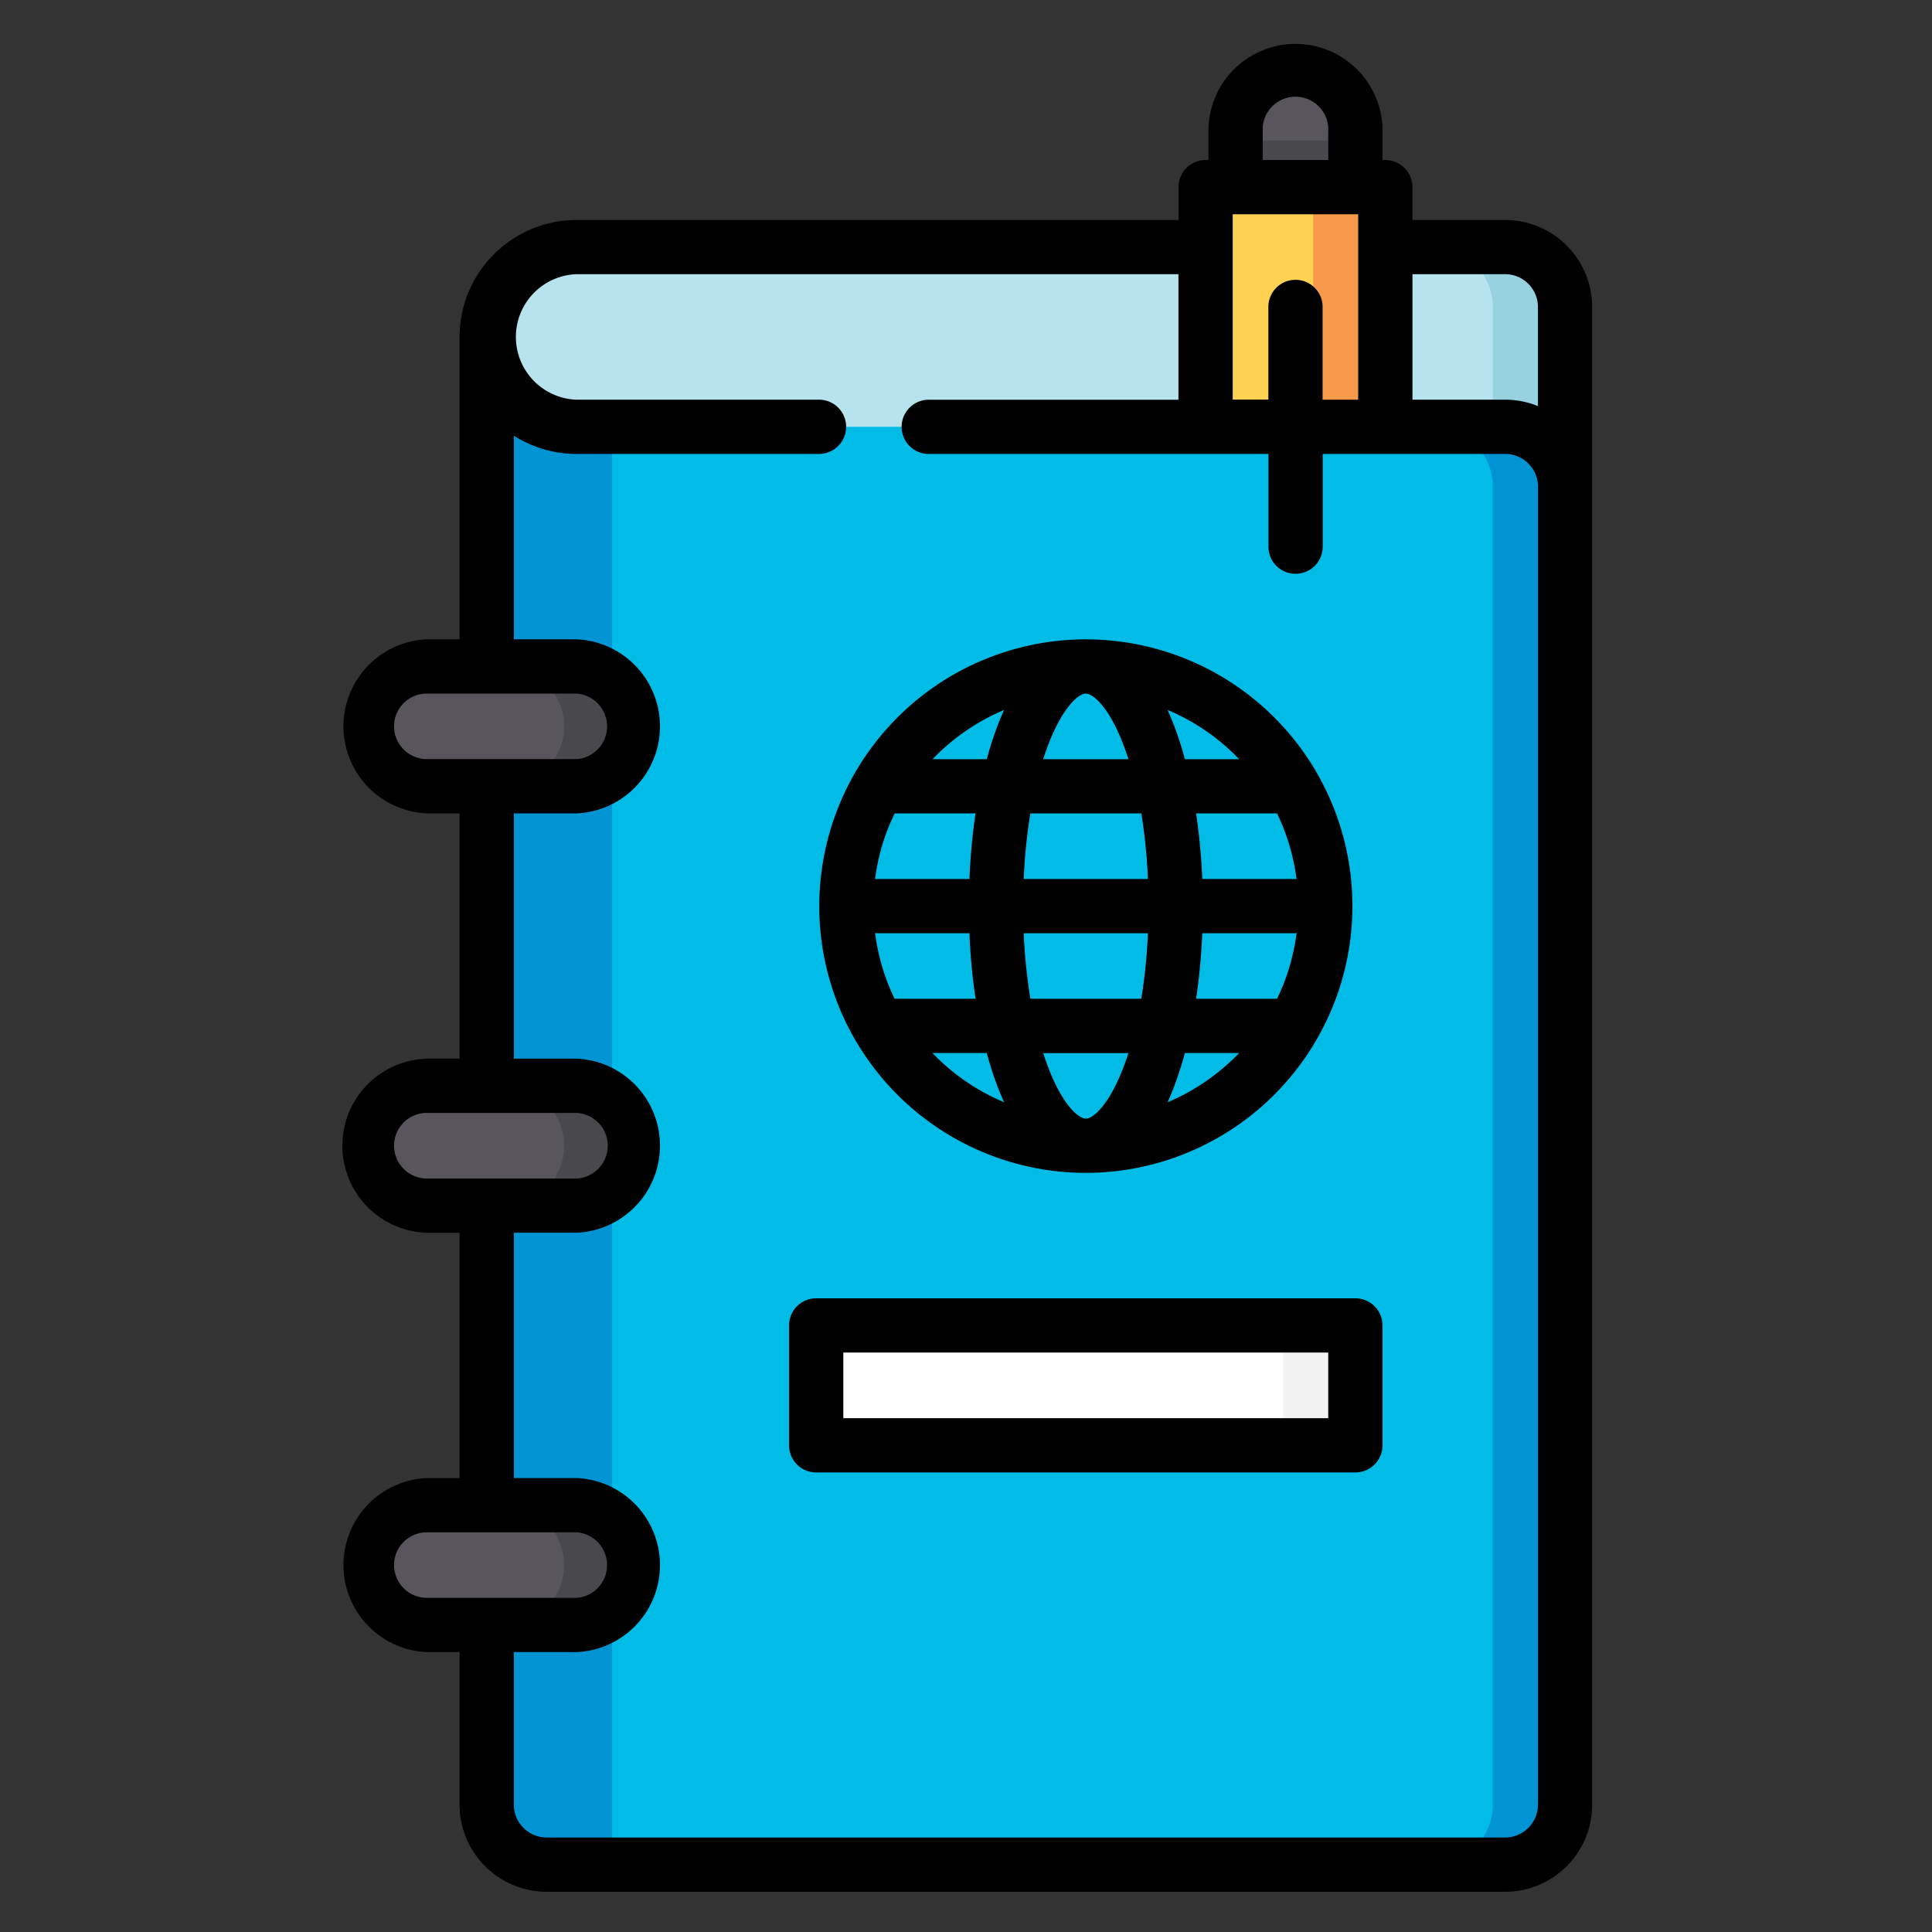 <svg width="24" height="24" fill="none" xmlns="http://www.w3.org/2000/svg">
  <rect width="100%" height="100%" fill="#333333" stroke="none"/>
  <defs/>
  <path d="M16.837 1.581a.744.744 0 00-1.488 0v1.075h1.488V1.581z" fill="#58565C"/>
  <path d="M16.837 1.747h-1.488v.91h1.488v-.91z" fill="#49484D"/>
  <path d="M6.046 4.186c0-.617.5-1.117 1.116-1.117H18.698c.41 0 .744.334.744.745v2.232H6.046v-1.86z" fill="#B6E3EE"/>
  <path d="M18.697 3.07H17.8c.41 0 .744.333.744.744v2.232h.898V3.814a.744.744 0 00-.744-.744z" fill="#96D2E0"/>
  <path d="M14.977 5.531V2.595c0-.15.12-.27.27-.27h1.693c.149 0 .27.12.27.27V5.53h-2.233z" fill="#FFD151"/>
  <path d="M16.94 2.325h-.897c.149 0 .27.12.27.27V5.53h.897V2.595a.27.27 0 00-.27-.27z" fill="#F79B4A"/>
  <path d="M6.046 4.186c0 .616.5 1.116 1.116 1.116h11.535c.411 0 .745.333.745.744V22.42a.744.744 0 01-.745.744H6.79a.744.744 0 01-.744-.744V4.186z" fill="#00BCE7"/>
  <path d="M18.697 5.302H17.8c.41 0 .744.333.744.744V22.42a.744.744 0 01-.744.744h.898a.744.744 0 00.744-.744V6.046a.744.744 0 00-.744-.744zM7.604 5.302h-.442c-.616 0-1.116-.5-1.116-1.116v18.233c0 .41.333.744.744.744h.814V5.302z" fill="#0094D4"/>
  <path d="M7.162 20.186a.744.744 0 100-1.488h-1.86a.744.744 0 100 1.488h1.86zM7.162 9.767a.744.744 0 100-1.488h-1.86a.744.744 0 100 1.488h1.86zM7.162 14.977a.744.744 0 100-1.489h-1.86a.744.744 0 100 1.489h1.86z" fill="#58565C"/>
  <path d="M16.567 17.954h-6.159a.27.27 0 01-.27-.27v-.95c0-.148.121-.269.27-.269h6.16c.148 0 .269.121.269.27v.95a.27.27 0 01-.27.269z" fill="#fff"/>
  <path d="M16.567 16.465h-.898c.149 0 .27.121.27.27v.95a.27.27 0 01-.27.269h.898a.27.27 0 00.27-.27v-.95a.27.27 0 00-.27-.269z" fill="#F2F2F2"/>
  <path d="M7.162 8.279h-.898a.744.744 0 110 1.488h.898a.744.744 0 100-1.488zM7.162 13.489h-.898a.744.744 0 110 1.488h.898a.744.744 0 000-1.489zM7.162 18.698h-.898a.744.744 0 110 1.488h.898a.744.744 0 100-1.488z" fill="#49484D"/>
  <g fill="#000">
    <path d="M18.698 2.733h-1.152v-.408a.337.337 0 00-.337-.337h-.035v-.407a1.082 1.082 0 00-2.162 0v.407h-.035a.337.337 0 00-.337.337v.408H7.163c-.801 0-1.453.65-1.454 1.451V7.942h-.407a1.082 1.082 0 000 2.162h.407v3.047h-.407a1.082 1.082 0 000 2.163h.407v3.047h-.407a1.082 1.082 0 000 2.162h.407v1.896c0 .596.485 1.081 1.081 1.081h11.908c.596 0 1.08-.485 1.08-1.081V3.814c0-.596-.484-1.081-1.08-1.081zm0 .673c.224 0 .407.183.407.408v1.231a1.075 1.075 0 00-.407-.08h-1.152V3.406h1.152zm-2.268 1.56V3.813a.337.337 0 10-.674 0v1.151h-.443V2.662h1.559v2.303h-.442zm-.744-3.385a.408.408 0 01.814 0v.407h-.814v-.407zM4.895 9.023c0-.225.182-.407.407-.407h1.86a.408.408 0 010 .814h-1.86a.408.408 0 01-.407-.407zm0 5.21c0-.225.182-.408.407-.408H7.162a.408.408 0 010 .815h-1.86a.408.408 0 01-.407-.408zm0 5.209c0-.225.182-.407.407-.407h1.86a.408.408 0 010 .814h-1.86a.408.408 0 01-.407-.407zm14.21 2.977a.408.408 0 01-.407.407H6.79a.408.408 0 01-.407-.407v-1.896h.78a1.082 1.082 0 000-2.162h-.78v-3.048h.78a1.082 1.082 0 000-2.162h-.78v-3.047h.78a1.082 1.082 0 000-2.162h-.78v-2.53c.225.143.493.227.78.227H10.174a.337.337 0 100-.674H7.161h-.001a.78.78 0 01.001-1.559h7.478v1.56h-3.12a.337.337 0 000 .673H15.757v1.152a.337.337 0 10.674 0V5.639h2.268c.224 0 .407.183.407.407V22.42z"/>
    <path d="M10.637 12.94a3.315 3.315 0 002.852 1.63 3.315 3.315 0 002.851-5 3.315 3.315 0 00-2.851-1.628 3.315 3.315 0 00-2.852 4.999zm2.851-4.324c.093 0 .295.174.474.653.02.052.038.106.056.162h-1.059c.018-.056.036-.11.056-.162.18-.479.381-.653.473-.653zm.69 1.488c.042.257.07.53.082.815h-1.543c.012-.285.04-.558.083-.815h1.377zm-.69 3.792c-.091 0-.294-.174-.473-.654a3.494 3.494 0 01-.056-.16h1.059c-.018.054-.036.109-.056.16-.18.48-.381.654-.473.654zm-.688-1.489a6.797 6.797 0 01-.083-.814h1.543c-.012.284-.04.558-.083.814H12.8zm-1.93-.817a.342.342 0 00.04.003h1.133c.01.277.037.55.076.814h-1.006a2.618 2.618 0 01-.242-.817zm4.065.003h1.132a.343.343 0 00.04-.003c-.037.29-.12.565-.243.817h-1.006c.04-.263.065-.537.077-.814zm1.171-.672a.343.343 0 00-.039-.002h-1.132a7.662 7.662 0 00-.077-.815h1.006c.122.253.206.528.242.817zm-4.064-.002H10.91a.342.342 0 00-.04.002c.037-.289.12-.564.244-.817h1.005c-.04.264-.065.538-.076.815zm-.458 2.162h.674c.06.222.132.428.215.611a2.648 2.648 0 01-.889-.61zm2.92.612c.083-.184.155-.39.215-.612h.674c-.25.26-.552.47-.89.612zm.889-4.262h-.674a3.995 3.995 0 00-.215-.612c.338.142.64.351.889.612zm-2.92-.612c-.083.184-.155.39-.215.612h-.674c.25-.26.552-.47.89-.612zM16.837 16.128h-6.698a.337.337 0 00-.337.337v1.489c0 .186.15.337.337.337h6.698c.186 0 .337-.151.337-.337v-1.489a.337.337 0 00-.337-.337zm-.337 1.489h-6.024v-.815H16.5v.815z"/>
  </g>
</svg>
